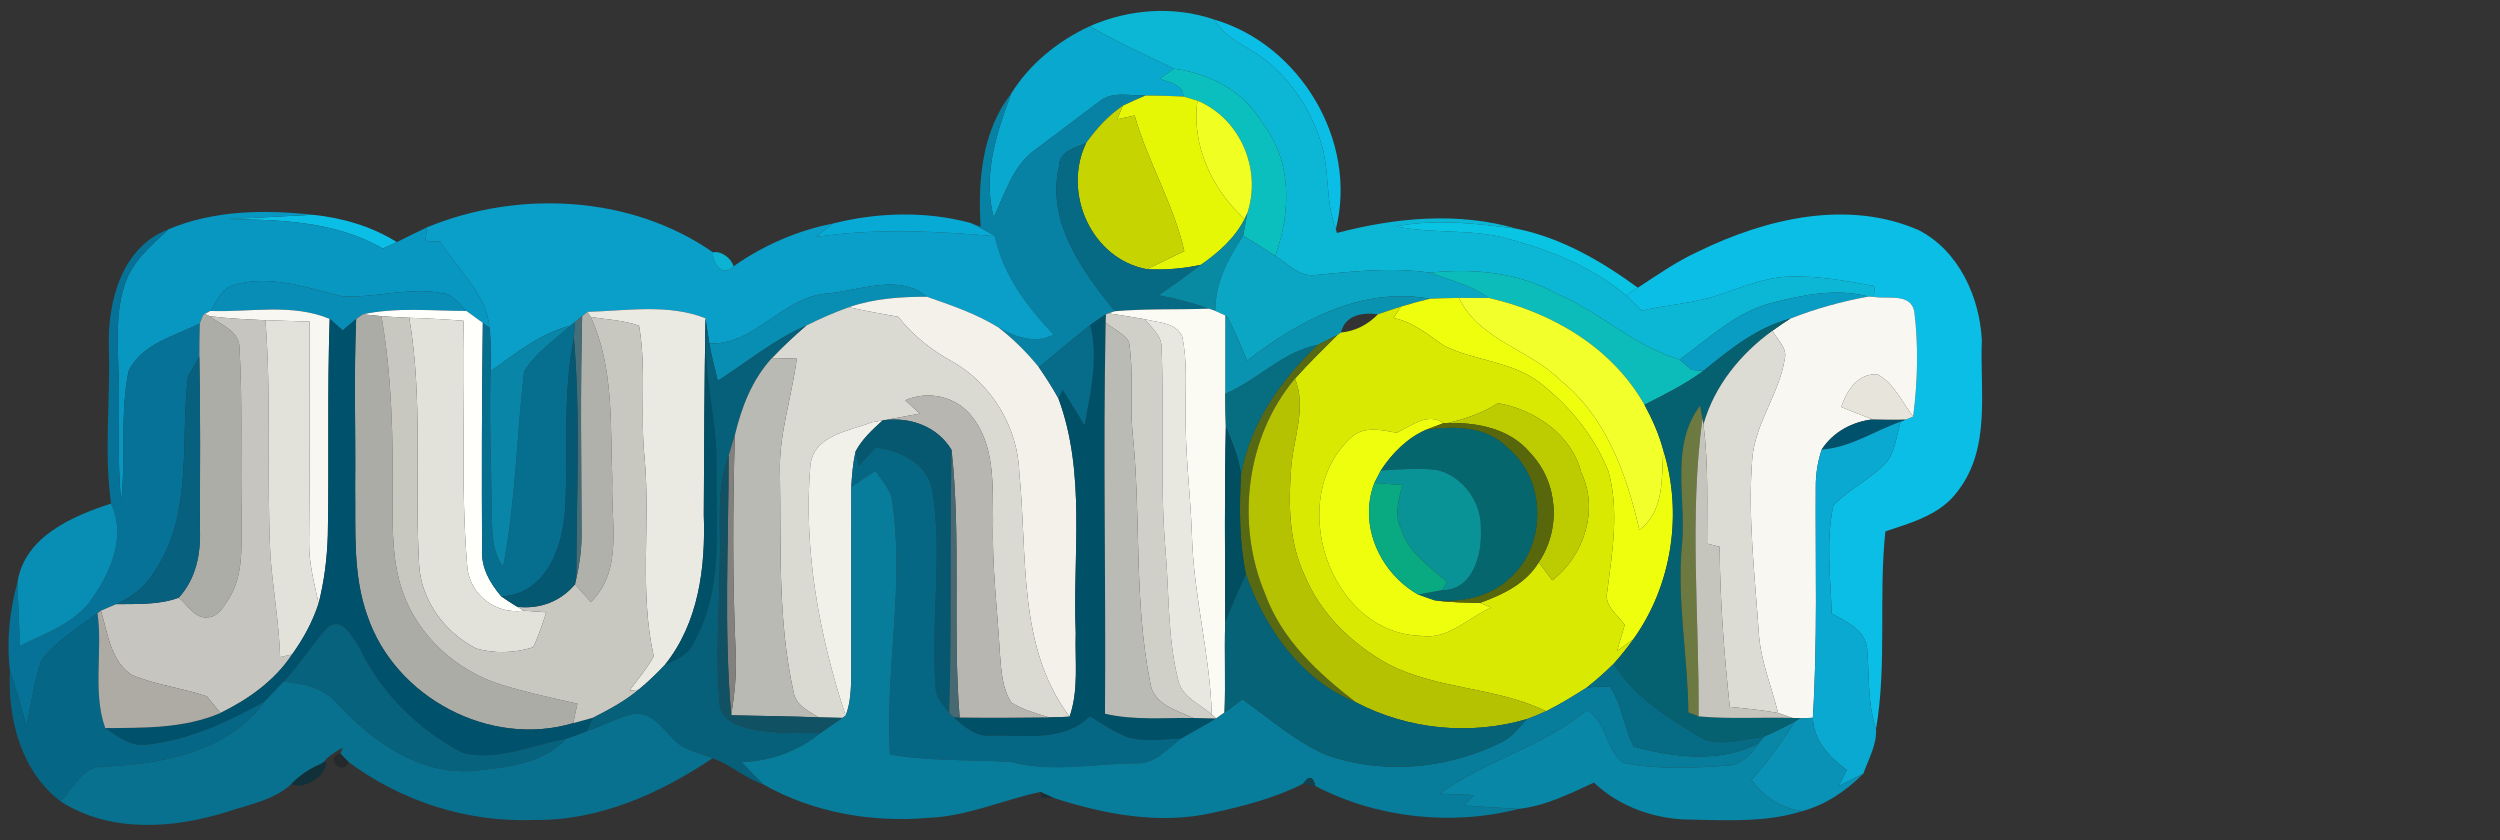 <?xml version="1.0" encoding="UTF-8" standalone="yes"?>
<svg xmlns="http://www.w3.org/2000/svg" xmlns:xlink="http://www.w3.org/1999/xlink" width="317.333px" height="106.667px" viewBox="0 0 238 80" version="1.1">
  <rect x="0" y="0" width="238" height="80" fill="#333333" stroke="none"/>
  <g id="surface1">
    <path style=" stroke:none;fill-rule:nonzero;fill:rgb(4.314%,71.765%,83.137%);fill-opacity:1;" d="M 103.742 2.496 C 107.461 0.859 111.75 0.535 115.609 1.867 C 116.758 3.859 119.086 4.504 120.75 5.934 C 123.051 7.887 124.793 10.504 125.703 13.391 C 126.641 16.121 126.125 19.113 127.172 21.816 L 127.277 22.18 C 132.852 20.715 138.809 20.145 144.41 21.781 C 140.598 21.277 136.711 20.816 132.898 21.551 C 136.469 22.297 140.195 21.734 143.723 22.77 C 147.68 23.855 151.621 25.426 154.793 28.113 C 155.293 28.59 155.789 29.086 156.281 29.582 C 158.738 28.98 161.297 28.902 163.691 28.055 C 165.809 27.352 167.906 26.457 170.16 26.336 C 172.973 26.207 175.75 26.754 178.5 27.238 C 178.469 27.496 178.402 28.008 178.375 28.258 L 177.879 28.23 C 174.805 27.41 171.633 28.074 168.625 28.848 C 165.246 29.727 162.668 32.238 159.91 34.227 C 155.59 32.98 152.324 29.684 148.211 27.973 C 144.535 25.914 140.254 25.523 136.125 25.961 C 132.504 25.418 128.863 25.84 125.246 26.18 C 123.703 26.402 122.609 25.098 121.406 24.371 C 122.879 20.25 123.043 15.391 120.227 11.789 C 118.438 8.676 115.207 7.027 111.766 6.535 C 109.066 5.238 106.328 4.012 103.742 2.496 Z M 103.742 2.496 "/>
    <path style=" stroke:none;fill-rule:nonzero;fill:rgb(4.314%,74.51%,90.196%);fill-opacity:1;" d="M 115.609 1.867 C 123.781 4.266 129.289 13.445 127.172 21.816 C 126.125 19.113 126.641 16.121 125.703 13.391 C 124.793 10.504 123.051 7.887 120.75 5.934 C 119.086 4.504 116.758 3.859 115.609 1.867 Z M 115.609 1.867 "/>
    <path style=" stroke:none;fill-rule:nonzero;fill:rgb(4.314%,74.51%,90.196%);fill-opacity:1;" d="M 21.703 20.848 C 24.379 20.75 27.059 20.574 29.738 20.445 C 32.547 20.723 35.363 21.535 37.777 23.047 C 37.441 23.207 36.773 23.512 36.445 23.668 C 31.953 21.059 26.742 20.926 21.703 20.848 Z M 21.703 20.848 "/>
    <path style=" stroke:none;fill-rule:nonzero;fill:rgb(4.314%,74.51%,90.196%);fill-opacity:1;" d="M 161.68 23.941 C 168.07 20.82 175.875 18.941 182.668 21.914 C 186.469 23.867 188.48 28.285 188.672 32.418 C 188.48 37.219 189.551 42.609 186.41 46.715 C 184.773 49 182.004 49.742 179.488 50.59 C 178.828 56.77 179.656 63.207 178.598 69.41 C 177.762 66.902 177.98 64.246 177.742 61.648 C 177.477 59.914 175.723 59.16 174.379 58.402 C 174.273 54.98 173.805 51.465 174.543 48.094 C 176.078 46.504 178.176 45.59 179.656 43.934 C 180.453 42.836 180.566 41.41 180.941 40.141 C 181.066 40.086 181.324 39.988 181.449 39.934 C 181.621 39.867 181.965 39.727 182.133 39.656 C 182.562 36.336 182.656 32.934 182.238 29.609 C 181.844 27.859 179.668 28.504 178.375 28.258 C 178.402 28.008 178.469 27.496 178.5 27.238 C 175.75 26.754 172.973 26.207 170.16 26.336 C 167.906 26.457 165.809 27.352 163.691 28.055 C 161.297 28.902 158.738 28.98 156.281 29.582 C 155.789 29.086 155.293 28.59 154.793 28.113 C 155.074 27.934 155.645 27.57 155.926 27.391 C 157.793 26.16 159.641 24.875 161.68 23.941 Z M 161.68 23.941 "/>
    <path style=" stroke:none;fill-rule:nonzero;fill:rgb(3.529%,66.275%,81.176%);fill-opacity:1;" d="M 96.254 8.934 C 97.996 6.094 100.734 3.887 103.742 2.496 C 106.328 4.012 109.066 5.238 111.766 6.535 C 111.316 6.859 110.875 7.18 110.43 7.488 C 111.316 7.879 112.574 7.973 112.668 9.191 C 111.461 9.125 110.266 9.098 109.066 9.094 C 107.59 9.145 105.859 8.621 104.613 9.695 C 102.609 11.207 100.598 12.715 98.59 14.227 C 96.434 15.762 95.668 18.41 94.605 20.703 C 93.531 16.703 94.863 12.668 96.254 8.934 Z M 96.254 8.934 "/>
    <path style=" stroke:none;fill-rule:nonzero;fill:rgb(4.314%,74.902%,74.902%);fill-opacity:1;" d="M 111.766 6.535 C 115.207 7.027 118.438 8.676 120.227 11.789 C 123.043 15.391 122.879 20.25 121.406 24.371 C 120.406 23.688 119.375 23.055 118.348 22.438 C 118.445 21.895 118.648 20.82 118.75 20.285 C 120.129 16.105 118.07 11.297 114 9.582 C 113.559 9.445 113.109 9.316 112.668 9.191 C 112.574 7.973 111.316 7.879 110.43 7.488 C 110.875 7.18 111.316 6.859 111.766 6.535 Z M 111.766 6.535 "/>
    <path style=" stroke:none;fill-rule:nonzero;fill:rgb(2.745%,50.98%,64.706%);fill-opacity:1;" d="M 104.613 9.695 C 105.859 8.621 107.59 9.145 109.066 9.094 C 108.332 9.398 107.609 9.723 106.895 10.066 C 105.504 11 104.367 12.258 103.398 13.617 C 102.336 14.078 100.801 14.402 100.812 15.879 C 99.602 21.145 103.043 25.781 106.129 29.629 L 105.535 29.828 L 105.285 29.922 C 104.77 30.246 104.277 30.59 103.797 30.945 C 102.133 32.25 100.543 33.641 98.895 34.953 C 97.766 33.555 96.48 32.285 95.062 31.18 C 96.672 32.086 98.539 32.77 100.305 31.859 C 97.758 29.172 95.504 26.18 94.699 22.484 C 93.941 22.02 93.176 21.598 92.375 21.219 L 93.359 21.582 C 93.082 17.246 93.477 12.469 96.254 8.934 C 94.863 12.668 93.531 16.703 94.605 20.703 C 95.668 18.41 96.434 15.762 98.59 14.227 C 100.598 12.715 102.609 11.207 104.613 9.695 Z M 104.613 9.695 "/>
    <path style=" stroke:none;fill-rule:nonzero;fill:rgb(90.196%,96.863%,1.961%);fill-opacity:1;" d="M 109.066 9.094 C 110.266 9.098 111.461 9.125 112.668 9.191 C 113.109 9.316 113.559 9.445 114 9.582 C 113.398 13.828 115.406 18.031 118.48 20.867 C 117.543 22.688 115.984 24.055 114.336 25.207 C 112.648 25.582 110.918 25.707 109.199 25.629 C 110.371 25.039 111.559 24.469 112.746 23.906 C 111.723 19.41 109.277 15.426 108.016 10.992 C 107.461 11.113 106.91 11.23 106.359 11.352 C 106.492 11.027 106.762 10.391 106.895 10.066 C 107.609 9.723 108.332 9.398 109.066 9.094 Z M 109.066 9.094 "/>
    <path style=" stroke:none;fill-rule:nonzero;fill:rgb(77.647%,83.529%,0.392%);fill-opacity:1;" d="M 103.398 13.617 C 104.367 12.258 105.504 11 106.895 10.066 C 106.762 10.391 106.492 11.027 106.359 11.352 C 106.91 11.23 107.461 11.113 108.016 10.992 C 109.277 15.426 111.723 19.41 112.746 23.906 C 111.559 24.469 110.371 25.039 109.199 25.629 C 103.914 24.668 101.117 18.371 103.398 13.617 Z M 103.398 13.617 "/>
    <path style=" stroke:none;fill-rule:nonzero;fill:rgb(94.118%,99.608%,13.333%);fill-opacity:1;" d="M 114 9.582 C 118.07 11.297 120.129 16.105 118.75 20.285 L 118.48 20.867 C 115.406 18.031 113.398 13.828 114 9.582 Z M 114 9.582 "/>
    <path style=" stroke:none;fill-rule:nonzero;fill:rgb(2.353%,41.569%,51.765%);fill-opacity:1;" d="M 100.812 15.879 C 100.801 14.402 102.336 14.078 103.398 13.617 C 101.117 18.371 103.914 24.668 109.199 25.629 C 110.918 25.707 112.648 25.582 114.336 25.207 C 113.016 26.207 111.684 27.18 110.32 28.098 C 111.934 28.426 113.543 28.809 115.102 29.383 C 112.105 29.496 109.113 29.371 106.129 29.629 C 103.043 25.781 99.602 21.145 100.812 15.879 Z M 100.812 15.879 "/>
    <path style=" stroke:none;fill-rule:nonzero;fill:rgb(3.137%,59.216%,75.294%);fill-opacity:1;" d="M 16.035 21.828 C 20.336 20.012 25.164 19.945 29.738 20.445 C 27.059 20.574 24.379 20.75 21.703 20.848 C 26.742 20.926 31.953 21.059 36.445 23.668 C 36.773 23.512 37.441 23.207 37.777 23.047 C 38.734 22.574 39.684 22.094 40.652 21.641 C 40.613 21.973 40.535 22.621 40.496 22.945 C 40.965 22.969 41.426 22.988 41.895 23.008 C 43.555 25.668 46.32 27.926 46.609 31.23 L 45.965 30.734 C 45.449 30.352 44.922 29.98 44.406 29.602 C 43.695 29.027 43.188 28 42.164 27.934 C 38.957 27.258 35.746 28.41 32.539 28.199 C 29.234 27.402 25.793 26.133 22.383 27.098 C 21.141 27.379 20.648 28.656 20.02 29.602 C 19.887 29.676 19.625 29.816 19.492 29.887 L 19.32 30.008 C 19.25 30.199 19.098 30.59 19.023 30.789 C 16.645 31.992 13.496 32.723 12.242 35.324 C 11.406 39.402 11.992 43.609 11.543 47.734 C 11.102 43.535 11.465 39.312 11.266 35.105 C 11.215 32.469 11.016 29.762 11.836 27.219 C 12.5 24.953 14.375 23.379 16.035 21.828 Z M 16.035 21.828 "/>
    <path style=" stroke:none;fill-rule:nonzero;fill:rgb(3.529%,62.353%,78.824%);fill-opacity:1;" d="M 40.652 21.641 C 49.34 18.059 60.066 18.574 67.883 24.027 C 67.758 25.113 68.879 26.438 69.828 25.352 C 72.652 23.371 75.891 21.945 79.277 21.285 C 78.742 21.703 78.207 22.125 77.688 22.555 C 83.332 21.715 89.031 21.988 94.699 22.484 C 95.504 26.18 97.758 29.172 100.305 31.859 C 98.539 32.77 96.672 32.086 95.062 31.18 C 92.945 29.867 90.582 29.066 88.246 28.25 C 85.512 25.969 81.758 27.727 78.602 27.953 C 74.387 28.379 71.914 32.848 67.535 32.703 C 67.469 32.297 67.344 31.496 67.277 31.098 C 67.25 30.902 67.191 30.496 67.164 30.297 C 63.602 28.895 59.664 29.59 55.945 29.684 C 55.812 29.789 55.555 29.992 55.422 30.098 C 55.25 30.238 54.902 30.523 54.73 30.664 L 54.289 31.008 C 51.406 31.754 49.086 33.648 46.703 35.344 C 46.711 33.973 46.75 32.598 46.609 31.23 C 46.32 27.926 43.555 25.668 41.895 23.008 C 41.426 22.988 40.965 22.969 40.496 22.945 C 40.535 22.621 40.613 21.973 40.652 21.641 Z M 40.652 21.641 "/>
    <path style=" stroke:none;fill-rule:nonzero;fill:rgb(2.745%,68.235%,85.098%);fill-opacity:0.969;" d="M 79.277 21.285 C 83.539 20.211 88.109 20.074 92.375 21.219 C 93.176 21.598 93.941 22.02 94.699 22.484 C 89.031 21.988 83.332 21.715 77.688 22.555 C 78.207 22.125 78.742 21.703 79.277 21.285 Z M 79.277 21.285 "/>
    <path style=" stroke:none;fill-rule:nonzero;fill:rgb(3.137%,54.51%,63.529%);fill-opacity:1;" d="M 118.48 20.867 L 118.75 20.285 C 118.648 20.82 118.445 21.895 118.348 22.438 C 116.934 24.59 115.664 26.941 115.703 29.598 C 115.551 29.543 115.246 29.438 115.102 29.383 C 113.543 28.809 111.934 28.426 110.32 28.098 C 111.684 27.18 113.016 26.207 114.336 25.207 C 115.984 24.055 117.543 22.688 118.48 20.867 Z M 118.48 20.867 "/>
    <path style=" stroke:none;fill-rule:nonzero;fill:rgb(3.137%,79.608%,91.765%);fill-opacity:0.961;" d="M 132.898 21.551 C 136.711 20.816 140.598 21.277 144.41 21.781 C 148.637 22.637 152.469 24.867 155.926 27.391 C 155.645 27.57 155.074 27.934 154.793 28.113 C 151.621 25.426 147.68 23.855 143.723 22.77 C 140.195 21.734 136.469 22.297 132.898 21.551 Z M 132.898 21.551 "/>
    <path style=" stroke:none;fill-rule:nonzero;fill:rgb(2.353%,44.706%,59.216%);fill-opacity:1;" d="M 10.363 33.094 C 10.223 28.754 11.562 23.535 16.035 21.828 C 14.375 23.379 12.5 24.953 11.836 27.219 C 11.016 29.762 11.215 32.469 11.266 35.105 C 11.465 39.312 11.102 43.535 11.543 47.734 C 11.992 43.609 11.406 39.402 12.242 35.324 C 13.496 32.723 16.645 31.992 19.023 30.789 C 18.984 31.84 18.973 32.895 18.977 33.953 C 18.707 34.426 18.168 35.359 17.895 35.828 C 17.137 42.027 18.43 49.02 14.672 54.465 C 13.867 55.879 12.52 56.848 11.062 57.516 C 10.699 57.668 9.969 57.98 9.605 58.141 L 9.281 58.371 C 7.453 59.793 5.363 60.973 3.957 62.848 C 3.23 64.867 3 67.02 2.512 69.105 C 2.031 67.332 1.504 65.574 0.949 63.828 C 0.602 61.012 0.922 58.121 1.668 55.391 C 1.723 57.418 1.832 59.445 1.906 61.477 C 4.332 60.273 7.129 59.352 8.742 57.02 C 10.574 54.445 12.02 51.02 10.574 47.934 C 9.883 43.039 10.527 38.031 10.363 33.094 Z M 10.363 33.094 "/>
    <path style=" stroke:none;fill-rule:nonzero;fill:rgb(3.922%,65.098%,76.471%);fill-opacity:1;" d="M 115.703 29.598 C 115.664 26.941 116.934 24.59 118.348 22.438 C 119.375 23.055 120.406 23.688 121.406 24.371 C 122.609 25.098 123.703 26.402 125.246 26.18 C 128.863 25.84 132.504 25.418 136.125 25.961 C 138.039 26.656 140.062 27.152 141.738 28.363 C 141.027 28.359 139.605 28.359 138.895 28.359 C 137.965 28.371 137.043 28.402 136.117 28.438 C 129.699 27.277 123.625 30.496 118.73 34.352 C 118.156 32.992 117.594 31.629 116.941 30.312 L 116.645 30.027 C 116.406 29.922 115.938 29.703 115.703 29.598 Z M 115.703 29.598 "/>
    <path style=" stroke:none;fill-rule:nonzero;fill:rgb(3.529%,73.725%,87.059%);fill-opacity:0.922;" d="M 67.883 24.027 C 68.668 23.855 69.633 24.59 69.828 25.352 C 68.879 26.438 67.758 25.113 67.883 24.027 Z M 67.883 24.027 "/>
    <path style=" stroke:none;fill-rule:nonzero;fill:rgb(4.314%,73.725%,73.333%);fill-opacity:1;" d="M 136.125 25.961 C 140.254 25.523 144.535 25.914 148.211 27.973 C 152.324 29.684 155.59 32.98 159.91 34.227 C 160.195 34.477 160.754 34.973 161.039 35.219 C 161.324 35.238 161.898 35.277 162.18 35.297 C 160.434 36.59 158.473 37.551 156.555 38.535 C 153.445 33.047 147.734 29.734 141.738 28.363 C 140.062 27.152 138.039 26.656 136.125 25.961 Z M 136.125 25.961 "/>
    <path style=" stroke:none;fill-rule:nonzero;fill:rgb(2.745%,55.294%,71.373%);fill-opacity:1;" d="M 22.383 27.098 C 25.793 26.133 29.234 27.402 32.539 28.199 C 35.746 28.41 38.957 27.258 42.164 27.934 C 43.188 28 43.695 29.027 44.406 29.602 C 41.121 29.598 37.777 29.23 34.539 29.922 C 34.379 30.031 34.062 30.258 33.906 30.371 C 33.469 30.723 33.043 31.094 32.621 31.457 C 32.211 31.086 31.801 30.715 31.387 30.359 C 27.805 28.855 23.793 29.742 20.02 29.602 C 20.648 28.656 21.141 27.379 22.383 27.098 Z M 22.383 27.098 "/>
    <path style=" stroke:none;fill-rule:nonzero;fill:rgb(3.137%,55.686%,70.196%);fill-opacity:1;" d="M 78.602 27.953 C 81.758 27.727 85.512 25.969 88.246 28.25 C 85.742 28.246 83.199 28.418 80.812 29.246 C 79.43 29.734 78.082 30.332 76.762 30.988 C 73.707 32.332 71.117 34.457 68.332 36.258 C 68.055 35.074 67.73 33.902 67.535 32.703 C 71.914 32.848 74.387 28.379 78.602 27.953 Z M 78.602 27.953 "/>
    <path style=" stroke:none;fill-rule:nonzero;fill:rgb(3.922%,61.569%,76.471%);fill-opacity:1;" d="M 168.625 28.848 C 171.633 28.074 174.805 27.41 177.879 28.23 C 175.34 28.695 172.84 29.379 170.438 30.332 C 167.254 31.172 164.68 33.258 162.18 35.297 C 161.898 35.277 161.324 35.238 161.039 35.219 C 160.754 34.973 160.195 34.477 159.91 34.227 C 162.668 32.238 165.246 29.727 168.625 28.848 Z M 168.625 28.848 "/>
    <path style=" stroke:none;fill-rule:nonzero;fill:rgb(95.294%,94.51%,91.765%);fill-opacity:1;" d="M 80.812 29.246 C 83.199 28.418 85.742 28.246 88.246 28.25 C 90.582 29.066 92.945 29.867 95.062 31.18 C 96.48 32.285 97.766 33.555 98.895 34.953 C 99.559 35.914 100.195 36.902 100.762 37.926 C 103.414 45.066 102.105 52.836 102.41 60.273 C 102.324 62.922 102.719 65.668 101.824 68.227 C 96.816 61.57 97.844 52.828 97.035 45.012 C 96.91 40.629 94.348 36.445 90.516 34.336 C 88.59 33.277 86.867 31.887 85.504 30.16 C 83.934 29.879 82.363 29.598 80.812 29.246 Z M 80.812 29.246 "/>
    <path style=" stroke:none;fill-rule:nonzero;fill:rgb(3.529%,57.647%,69.02%);fill-opacity:1;" d="M 118.73 34.352 C 123.625 30.496 129.699 27.277 136.117 28.438 C 135.188 28.664 134.266 28.922 133.355 29.199 C 132.621 29.43 131.895 29.668 131.176 29.922 C 129.711 29.715 128.043 29.988 127.66 31.656 L 127.324 31.887 C 126.691 32.207 126.059 32.523 125.43 32.84 C 122.062 33.504 119.727 36.191 116.645 37.496 C 116.637 35.008 116.652 32.516 116.645 30.027 L 116.941 30.312 C 117.594 31.629 118.156 32.992 118.73 34.352 Z M 118.73 34.352 "/>
    <path style=" stroke:none;fill-rule:nonzero;fill:rgb(93.333%,99.608%,4.706%);fill-opacity:1;" d="M 136.117 28.438 C 137.043 28.402 137.965 28.371 138.895 28.359 C 140.793 32.379 145.617 33.25 148.586 36.227 C 152.938 39.742 154.852 45.164 156.066 50.449 C 158.461 48.664 158.184 45.512 158.34 42.84 C 160.227 48.859 159.172 55.742 155.492 60.859 C 155.109 61.145 154.332 61.703 153.941 61.98 C 154.18 61.152 154.43 60.324 154.672 59.496 C 154.027 58.531 152.703 57.703 153.004 56.379 C 153.484 52.582 154.172 48.637 153.125 44.879 C 151.777 41.504 149.383 38.582 146.52 36.379 C 143.855 34.379 140.352 34.352 137.445 32.902 C 135.945 31.855 134.516 30.648 132.668 30.277 C 132.84 30.008 133.184 29.469 133.355 29.199 C 134.266 28.922 135.188 28.664 136.117 28.438 Z M 136.117 28.438 "/>
    <path style=" stroke:none;fill-rule:nonzero;fill:rgb(94.902%,100%,16.471%);fill-opacity:1;" d="M 138.895 28.359 C 139.605 28.359 141.027 28.359 141.738 28.363 C 147.734 29.734 153.445 33.047 156.555 38.535 C 157.301 39.902 157.934 41.336 158.34 42.84 C 158.184 45.512 158.461 48.664 156.066 50.449 C 154.852 45.164 152.938 39.742 148.586 36.227 C 145.617 33.25 140.793 32.379 138.895 28.359 Z M 138.895 28.359 "/>
    <path style=" stroke:none;fill-rule:nonzero;fill:rgb(97.647%,96.863%,94.51%);fill-opacity:1;" d="M 170.438 30.332 C 172.84 29.379 175.34 28.695 177.879 28.23 L 178.375 28.258 C 179.668 28.504 181.844 27.859 182.238 29.609 C 182.656 32.934 182.562 36.336 182.133 39.656 C 181.059 38.285 180.32 36.484 178.73 35.629 C 176.836 35.543 175.828 37.172 175.281 38.742 C 176.27 39.145 177.266 39.555 178.281 39.926 C 176.328 40.152 174.516 41.121 173.426 42.793 C 173.043 43.941 172.852 45.141 172.859 46.352 C 172.82 53.676 173.039 61.012 172.582 68.332 C 172.285 68.344 171.699 68.371 171.402 68.383 L 170.625 68.344 C 170.289 68.227 169.613 67.992 169.277 67.879 C 168.645 65.336 167.602 62.879 167.438 60.246 C 167.062 54.742 166.383 49.219 166.812 43.703 C 167.082 40.297 169.379 37.512 169.91 34.18 C 170.184 33.098 169.172 32.336 168.738 31.484 C 169.293 31.078 169.859 30.695 170.438 30.332 Z M 170.438 30.332 "/>
    <path style=" stroke:none;fill-rule:nonzero;fill:rgb(97.647%,96.863%,94.51%);fill-opacity:1;" d="M 19.492 29.887 C 19.625 29.816 19.887 29.676 20.02 29.602 C 23.793 29.742 27.805 28.855 31.387 30.359 C 31.148 37.23 31.34 44.113 31.207 50.988 C 31.137 53.16 30.871 55.332 30.332 57.438 C 29.922 55.531 29.406 53.621 29.426 51.656 C 29.5 44.641 29.465 37.629 29.473 30.617 C 28.066 30.574 26.668 30.535 25.27 30.484 C 23.488 30.402 21.703 30.324 19.934 30.094 Z M 19.492 29.887 "/>
    <path style=" stroke:none;fill-rule:nonzero;fill:rgb(100%,100%,98.431%);fill-opacity:1;" d="M 34.539 29.922 C 37.777 29.23 41.121 29.598 44.406 29.602 C 44.922 29.98 45.449 30.352 45.965 30.734 C 45.863 37.922 45.859 45.105 45.891 52.293 C 45.781 54.008 46.648 55.531 47.727 56.781 C 48.219 57.125 48.727 57.457 49.25 57.77 L 49.863 58.133 C 47.242 58.516 44.785 56.695 44.492 54.039 C 43.82 46.227 44.316 38.363 44.125 30.535 C 42.41 30.402 40.68 30.305 38.957 30.25 C 38.074 30.219 37.191 30.164 36.312 30.098 C 35.871 30.055 34.98 29.969 34.539 29.922 Z M 34.539 29.922 "/>
    <path style=" stroke:none;fill-rule:nonzero;fill:rgb(85.49%,85.098%,82.353%);fill-opacity:1;" d="M 76.762 30.988 C 78.082 30.332 79.43 29.734 80.812 29.246 C 82.363 29.598 83.934 29.879 85.504 30.16 C 86.867 31.887 88.59 33.277 90.516 34.336 C 94.348 36.445 96.91 40.629 97.035 45.012 C 97.844 52.828 96.816 61.57 101.824 68.227 C 101.176 68.266 100.523 68.285 99.871 68.293 C 98.645 67.922 97.371 67.574 96.273 66.879 C 95.41 65.516 95.32 63.848 95.195 62.277 C 94.957 58.066 94.422 53.867 94.539 49.641 C 94.488 46.23 94.766 42.371 92.461 39.57 C 90.973 37.723 88.34 37.145 86.184 38.105 C 86.527 38.426 87.219 39.059 87.562 39.371 C 86.445 39.59 85.332 39.793 84.219 39.988 L 84.031 40.02 C 83.773 40.059 83.266 40.152 83.016 40.199 C 80.812 41.047 77.414 41.43 77.141 44.363 C 76.48 52.398 77.996 60.531 80.508 68.133 C 80.438 68.184 80.277 68.293 80.199 68.344 C 79.641 68.332 78.504 68.305 77.938 68.293 C 76.973 67.703 75.746 67.141 75.551 65.879 C 74.023 59.047 74.367 51.98 74.25 45.027 C 74.137 41.316 75.391 37.789 75.852 34.145 C 75.062 34.125 74.27 34.105 73.484 34.086 C 74.52 32.992 75.621 31.969 76.762 30.988 Z M 76.762 30.988 "/>
    <path style=" stroke:none;fill-rule:nonzero;fill:rgb(98.431%,98.039%,95.294%);fill-opacity:1;" d="M 106.129 29.629 C 109.113 29.371 112.105 29.496 115.102 29.383 C 115.246 29.438 115.551 29.543 115.703 29.598 C 115.938 29.703 116.406 29.922 116.645 30.027 C 116.652 32.516 116.637 35.008 116.645 37.496 C 116.652 38.543 116.664 39.582 116.699 40.629 C 116.559 46.84 116.633 53.055 116.637 59.266 C 116.551 62.121 116.684 64.98 116.574 67.836 C 116.375 67.973 115.98 68.258 115.781 68.398 L 115.359 68.027 C 115.199 62.297 113.629 56.727 113.473 51.008 C 113.34 47.012 112.793 43.047 112.879 39.047 C 112.844 36.703 113.051 34.316 112.535 32.008 C 111.902 30.668 110.215 30.723 108.988 30.391 C 107.84 30.191 106.691 30 105.535 29.828 Z M 106.129 29.629 "/>
    <path style=" stroke:none;fill-rule:nonzero;fill:rgb(85.098%,91.373%,0.392%);fill-opacity:1;" d="M 131.176 29.922 C 131.895 29.668 132.621 29.43 133.355 29.199 C 133.184 29.469 132.84 30.008 132.668 30.277 C 134.516 30.648 135.945 31.855 137.445 32.902 C 140.352 34.352 143.855 34.379 146.52 36.379 C 149.383 38.582 151.777 41.504 153.125 44.879 C 154.172 48.637 153.484 52.582 153.004 56.379 C 152.703 57.703 154.027 58.531 154.672 59.496 C 154.43 60.324 154.18 61.152 153.941 61.98 C 154.332 61.703 155.109 61.145 155.492 60.859 C 154.91 61.676 154.285 62.449 153.625 63.191 C 152.801 63.992 151.949 64.762 151.047 65.465 C 149.793 66.258 148.52 67.047 147.188 67.707 C 142.449 65.398 136.922 65.664 132.219 63.258 C 128.75 61.359 125.715 58.457 124.191 54.75 C 122.676 51.523 122.648 47.867 122.93 44.391 C 123.164 41.609 124.402 38.793 123.281 36.047 C 124.562 34.598 125.961 33.258 127.324 31.887 L 127.66 31.656 C 129.012 31.535 130.234 30.902 131.176 29.922 M 137.82 40.277 L 137.418 40.285 C 135.898 39.211 134.352 40.57 132.973 41.199 C 131.535 40.941 129.863 40.523 128.652 41.629 C 122.324 47.363 126.469 60.23 135.227 60.531 C 137.852 60.945 139.734 58.82 141.949 57.848 C 141.684 57.734 141.164 57.512 140.898 57.391 C 143.039 56.621 145.273 55.562 146.488 53.531 C 146.918 54.098 147.344 54.676 147.781 55.25 C 150.801 52.906 152.238 48.562 150.543 45 C 149.609 41.371 146.145 39.012 142.621 38.379 C 141.152 39.312 139.5 39.879 137.82 40.277 Z M 137.82 40.277 "/>
    <path style=" stroke:none;fill-rule:nonzero;fill:rgb(67.843%,67.843%,65.882%);fill-opacity:1;" d="M 19.32 30.008 L 19.492 29.887 L 19.934 30.094 C 21.031 30.922 22.844 31.531 22.805 33.172 C 23.105 38.43 22.891 43.707 22.996 48.98 C 22.938 51.664 23.297 54.602 21.793 56.988 C 21.293 57.754 20.758 58.77 19.703 58.781 C 18.488 58.859 17.855 57.555 17.012 56.902 C 18.668 55.113 19.137 52.684 19.031 50.305 C 19.043 44.855 19.09 39.402 18.977 33.953 C 18.973 32.895 18.984 31.84 19.023 30.789 C 19.098 30.59 19.25 30.199 19.32 30.008 Z M 19.32 30.008 "/>
    <path style=" stroke:none;fill-rule:nonzero;fill:rgb(67.451%,67.451%,65.098%);fill-opacity:1;" d="M 33.906 30.371 C 34.062 30.258 34.379 30.031 34.539 29.922 C 34.98 29.969 35.871 30.055 36.312 30.098 C 37.328 35.887 37.43 41.789 37.375 47.656 C 37.367 50.523 37.355 53.477 38.301 56.227 C 39.742 60.523 43.465 63.867 47.746 65.191 C 50.113 65.926 52.547 66.438 54.969 66.992 C 54.844 67.609 54.699 68.227 54.578 68.84 C 46.668 71.207 37.633 66.445 34.98 58.637 C 33.562 54.707 33.871 50.465 33.812 46.363 C 33.867 41.031 33.68 35.695 33.906 30.371 Z M 33.906 30.371 "/>
    <path style=" stroke:none;fill-rule:nonzero;fill:rgb(69.412%,69.412%,67.059%);fill-opacity:1;" d="M 55.422 30.098 C 55.555 29.992 55.812 29.789 55.945 29.684 L 56.234 30.164 C 58.477 35 58.09 40.523 58.293 45.723 C 58.129 49.617 59.383 54.238 56.254 57.312 C 55.746 56.75 55.246 56.184 54.738 55.629 L 54.863 55.074 C 55.172 53.727 55.363 52.363 55.363 50.988 C 55.344 44.02 55.238 37.059 55.422 30.098 Z M 55.422 30.098 "/>
    <path style=" stroke:none;fill-rule:nonzero;fill:rgb(92.157%,91.765%,88.627%);fill-opacity:1;" d="M 55.945 29.684 C 59.664 29.59 63.602 28.895 67.164 30.297 C 67.055 36.531 67.027 42.77 67 49 C 67.18 54 66.52 59.297 63.281 63.312 C 62.496 64.141 61.672 64.941 60.781 65.664 L 59.922 65.75 C 60.707 64.668 61.598 63.656 62.242 62.484 C 60.84 56.305 61.934 49.945 61.375 43.688 C 60.918 39.477 61.566 35.199 60.84 31.012 C 59.363 30.469 57.766 30.438 56.234 30.164 Z M 55.945 29.684 "/>
    <path style=" stroke:none;fill-rule:nonzero;fill:rgb(0%,31.373%,40.392%);fill-opacity:1;" d="M 103.797 30.945 C 104.277 30.59 104.77 30.246 105.285 29.922 C 105.281 30.113 105.266 30.504 105.258 30.695 C 105.008 43.113 105.293 55.531 105.195 67.945 C 107.957 68.59 110.793 68.316 113.605 68.352 C 114.145 68.363 115.234 68.383 115.781 68.398 C 114.68 69.066 113.543 69.676 112.43 70.312 C 110.781 70.363 109.078 70.641 107.457 70.23 C 106.129 69.734 104.961 68.914 103.754 68.191 C 101.223 70.688 97.535 69.945 94.336 70.039 C 92.883 70.184 91.777 69.164 90.773 68.277 L 91.359 68.305 C 94.199 68.352 97.035 68.324 99.871 68.293 C 100.523 68.285 101.176 68.266 101.824 68.227 C 102.719 65.668 102.324 62.922 102.41 60.273 C 102.105 52.836 103.414 45.066 100.762 37.926 C 100.867 37.723 101.062 37.316 101.164 37.113 C 101.867 38.23 102.562 39.359 103.254 40.484 C 103.82 37.344 104.586 34.125 103.797 30.945 Z M 103.797 30.945 "/>
    <path style=" stroke:none;fill-rule:nonzero;fill:rgb(0%,31.373%,40.392%);fill-opacity:1;" d="M 67.164 30.297 C 67.191 30.496 67.25 30.902 67.277 31.098 C 66.836 35.555 68.312 39.879 68.219 44.324 C 68.102 49.934 68.973 55.934 66.109 61.047 C 65.648 62.297 64.387 62.793 63.281 63.312 C 66.52 59.297 67.18 54 67 49 C 67.027 42.77 67.055 36.531 67.164 30.297 Z M 67.164 30.297 "/>
    <path style=" stroke:none;fill-rule:nonzero;fill:rgb(81.569%,81.176%,78.431%);fill-opacity:1;" d="M 105.285 29.922 L 105.535 29.828 C 106.691 30 107.84 30.191 108.988 30.391 C 109.625 31.219 110.617 31.941 110.578 33.098 C 110.852 39.512 110.41 45.941 110.953 52.344 C 111.32 56.496 111.137 60.734 112.18 64.801 C 112.547 66.398 114.258 67.02 115.359 68.027 L 115.781 68.398 C 115.234 68.383 114.145 68.363 113.605 68.352 C 112 67.629 109.75 67.039 109.5 64.969 C 107.918 57.086 108.656 49.012 107.805 41.066 C 107.555 38.23 107.945 35.363 107.477 32.555 C 106.969 31.715 105.973 31.336 105.258 30.695 C 105.266 30.504 105.281 30.113 105.285 29.922 Z M 105.285 29.922 "/>
    <path style=" stroke:none;fill-rule:nonzero;fill:rgb(77.647%,77.255%,75.294%);fill-opacity:1;" d="M 19.934 30.094 C 21.703 30.324 23.488 30.402 25.27 30.484 C 25.852 37.961 25.371 45.469 25.746 52.953 C 25.996 56.16 26.57 59.332 26.668 62.551 C 26.961 62.488 27.527 62.359 27.812 62.293 C 26.16 64.801 23.641 66.582 20.984 67.879 C 20.547 67.359 20.125 66.82 19.695 66.293 C 17.348 65.488 14.828 65.219 12.539 64.25 C 10.516 62.934 10.266 60.258 9.605 58.141 C 9.969 57.98 10.699 57.668 11.062 57.516 C 13.062 57.488 15.105 57.602 17.012 56.902 C 17.855 57.555 18.488 58.859 19.703 58.781 C 20.758 58.77 21.293 57.754 21.793 56.988 C 23.297 54.602 22.938 51.664 22.996 48.98 C 22.891 43.707 23.105 38.43 22.805 33.172 C 22.844 31.531 21.031 30.922 19.934 30.094 Z M 19.934 30.094 "/>
    <path style=" stroke:none;fill-rule:nonzero;fill:rgb(88.627%,88.235%,85.49%);fill-opacity:1;" d="M 25.27 30.484 C 26.668 30.535 28.066 30.574 29.473 30.617 C 29.465 37.629 29.5 44.641 29.426 51.656 C 29.406 53.621 29.922 55.531 30.332 57.438 C 29.77 59.184 28.879 60.809 27.812 62.293 C 27.527 62.359 26.961 62.488 26.668 62.551 C 26.57 59.332 25.996 56.16 25.746 52.953 C 25.371 45.469 25.852 37.961 25.27 30.484 Z M 25.27 30.484 "/>
    <path style=" stroke:none;fill-rule:nonzero;fill:rgb(88.627%,88.235%,85.49%);fill-opacity:1;" d="M 38.957 30.25 C 40.68 30.305 42.41 30.402 44.125 30.535 C 44.316 38.363 43.82 46.227 44.492 54.039 C 44.785 56.695 47.242 58.516 49.863 58.133 C 50.574 58.191 51.293 58.246 52.012 58.293 C 51.625 59.41 51.289 60.555 50.754 61.617 C 49.02 62.172 47.066 62.25 45.316 61.727 C 42.309 60.199 40.027 57.066 39.891 53.629 C 39.461 45.84 40.285 37.988 38.957 30.25 Z M 38.957 30.25 "/>
    <path style=" stroke:none;fill-rule:nonzero;fill:rgb(0%,31.765%,41.961%);fill-opacity:1;" d="M 31.387 30.359 C 31.801 30.715 32.211 31.086 32.621 31.457 C 33.043 31.094 33.469 30.723 33.906 30.371 C 33.68 35.695 33.867 41.031 33.812 46.363 C 33.871 50.465 33.562 54.707 34.98 58.637 C 37.633 66.445 46.668 71.207 54.578 68.84 C 55.055 68.715 56.012 68.449 56.484 68.316 C 56.328 68.641 56.012 69.293 55.852 69.621 C 55.191 69.887 54.527 70.133 53.848 70.352 C 50.613 70.922 47.305 72.504 44.012 71.668 C 39.836 69.457 36.246 65.98 34.23 61.656 C 33.535 60.695 32.684 58.703 31.242 59.668 C 29.703 61.305 28.562 63.277 26.984 64.887 C 26.387 65.531 25.773 66.164 25.164 66.801 C 21.648 68.75 17.891 70.496 13.852 70.906 C 12.383 71.074 11.168 70.074 10.02 69.316 C 13.715 69.285 17.52 69.363 20.984 67.879 C 23.641 66.582 26.16 64.801 27.812 62.293 C 28.879 60.809 29.77 59.184 30.332 57.438 C 30.871 55.332 31.137 53.16 31.207 50.988 C 31.34 44.113 31.148 37.23 31.387 30.359 Z M 31.387 30.359 "/>
    <path style=" stroke:none;fill-rule:nonzero;fill:rgb(0%,31.765%,41.961%);fill-opacity:1;" d="M 173.426 42.793 C 174.516 41.121 176.328 40.152 178.281 39.926 C 179.332 39.953 180.387 39.969 181.449 39.934 C 181.324 39.988 181.066 40.086 180.941 40.141 C 178.434 41.02 176.137 42.617 173.426 42.793 Z M 173.426 42.793 "/>
    <path style=" stroke:none;fill-rule:nonzero;fill:rgb(78.431%,78.431%,75.686%);fill-opacity:1;" d="M 36.312 30.098 C 37.191 30.164 38.074 30.219 38.957 30.25 C 40.285 37.988 39.461 45.84 39.891 53.629 C 40.027 57.066 42.309 60.199 45.316 61.727 C 47.066 62.25 49.02 62.172 50.754 61.617 C 51.289 60.555 51.625 59.41 52.012 58.293 C 51.293 58.246 50.574 58.191 49.863 58.133 L 49.25 57.77 C 51.367 58.012 53.371 57.266 54.738 55.629 C 55.246 56.184 55.746 56.75 56.254 57.312 C 59.383 54.238 58.129 49.617 58.293 45.723 C 58.09 40.523 58.477 35 56.234 30.164 C 57.766 30.438 59.363 30.469 60.84 31.012 C 61.566 35.199 60.918 39.477 61.375 43.688 C 61.934 49.945 60.84 56.305 62.242 62.484 C 61.598 63.656 60.707 64.668 59.922 65.75 L 60.781 65.664 C 59.488 66.754 57.984 67.551 56.484 68.316 C 56.012 68.449 55.055 68.715 54.578 68.84 C 54.699 68.227 54.844 67.609 54.969 66.992 C 52.547 66.438 50.113 65.926 47.746 65.191 C 43.465 63.867 39.742 60.523 38.301 56.227 C 37.355 53.477 37.367 50.523 37.375 47.656 C 37.43 41.789 37.328 35.887 36.312 30.098 Z M 36.312 30.098 "/>
    <path style=" stroke:none;fill-rule:nonzero;fill:rgb(27.059%,43.137%,47.451%);fill-opacity:1;" d="M 54.73 30.664 C 54.902 30.523 55.25 30.238 55.422 30.098 C 55.238 37.059 55.344 44.02 55.363 50.988 C 55.363 52.363 55.172 53.727 54.863 55.074 C 54.875 47.445 55.277 39.773 54.633 32.164 C 54.66 31.789 54.703 31.039 54.73 30.664 Z M 54.73 30.664 "/>
    <path style=" stroke:none;fill-rule:nonzero;fill:rgb(91.373%,90.98%,87.843%);fill-opacity:1;" d="M 108.988 30.391 C 110.215 30.723 111.902 30.668 112.535 32.008 C 113.051 34.316 112.844 36.703 112.879 39.047 C 112.793 43.047 113.34 47.012 113.473 51.008 C 113.629 56.727 115.199 62.297 115.359 68.027 C 114.258 67.02 112.547 66.398 112.18 64.801 C 111.137 60.734 111.32 56.496 110.953 52.344 C 110.41 45.941 110.852 39.512 110.578 33.098 C 110.617 31.941 109.625 31.219 108.988 30.391 Z M 108.988 30.391 "/>
    <path style=" stroke:none;fill-rule:nonzero;fill:rgb(1.961%,37.647%,43.529%);fill-opacity:1;" d="M 162.18 35.297 C 164.68 33.258 167.254 31.172 170.438 30.332 C 169.859 30.695 169.293 31.078 168.738 31.484 C 165.711 33.676 163.195 36.742 162.172 40.398 L 162.074 39.84 C 162.016 39.535 161.902 38.926 161.844 38.621 C 158.969 42.449 160.523 47.336 160.137 51.715 C 159.602 57.098 160.695 62.438 160.73 67.82 C 160.973 67.914 161.461 68.105 161.707 68.199 C 164.676 68.469 167.648 68.266 170.625 68.344 L 171.402 68.383 L 170.848 68.707 C 169.891 69.227 168.922 69.707 167.918 70.141 C 166.027 70.359 163.953 71.066 162.102 70.344 C 158.949 68.398 155.605 66.457 153.625 63.191 C 154.285 62.449 154.91 61.676 155.492 60.859 C 159.172 55.742 160.227 48.859 158.34 42.84 C 157.934 41.336 157.301 39.902 156.555 38.535 C 158.473 37.551 160.434 36.59 162.18 35.297 Z M 162.18 35.297 "/>
    <path style=" stroke:none;fill-rule:nonzero;fill:rgb(2.353%,43.137%,55.686%);fill-opacity:1;" d="M 45.965 30.734 L 46.609 31.23 C 46.75 32.598 46.711 33.973 46.703 35.344 C 46.57 39.684 46.762 44.02 46.809 48.352 C 46.875 50.258 46.711 52.336 47.902 53.953 C 49.086 47.82 49.176 41.551 49.891 35.363 C 50.977 33.59 52.766 32.383 54.289 31.008 L 54.73 30.664 C 54.703 31.039 54.66 31.789 54.633 32.164 C 53.555 37.512 54.086 42.973 53.809 48.379 C 53.59 52.039 52.047 56.555 47.727 56.781 C 46.648 55.531 45.781 54.008 45.891 52.293 C 45.859 45.105 45.863 37.922 45.965 30.734 Z M 45.965 30.734 "/>
    <path style=" stroke:none;fill-rule:nonzero;fill:rgb(3.137%,52.157%,65.49%);fill-opacity:1;" d="M 46.703 35.344 C 49.086 33.648 51.406 31.754 54.289 31.008 C 52.766 32.383 50.977 33.59 49.891 35.363 C 49.176 41.551 49.086 47.82 47.902 53.953 C 46.711 52.336 46.875 50.258 46.809 48.352 C 46.762 44.02 46.57 39.684 46.703 35.344 Z M 46.703 35.344 "/>
    <path style=" stroke:none;fill-rule:nonzero;fill:rgb(2.353%,37.647%,47.843%);fill-opacity:1;" d="M 67.277 31.098 C 67.344 31.496 67.469 32.297 67.535 32.703 C 67.73 33.902 68.055 35.074 68.332 36.258 C 71.117 34.457 73.707 32.332 76.762 30.988 C 75.621 31.969 74.52 32.992 73.484 34.086 C 71.609 36.133 70.594 38.754 69.961 41.426 C 69.758 42.074 69.559 42.715 69.367 43.363 C 68.148 46.648 68.645 50.184 68.523 53.602 C 68.496 58.031 68.074 62.477 68.512 66.895 C 68.477 68.207 69.738 68.895 70.82 69.23 C 73.188 69.887 75.676 69.77 78.109 69.793 C 75.965 71.516 73.359 72.465 70.613 72.551 C 71.293 73.266 71.961 73.988 72.668 74.676 C 70.926 74.105 69.559 72.789 67.84 72.184 C 66.512 71.637 64.934 71.402 63.973 70.23 C 62.949 69.199 61.926 67.703 60.254 67.98 C 58.727 68.336 57.328 69.105 55.852 69.621 C 56.012 69.293 56.328 68.641 56.484 68.316 C 57.984 67.551 59.488 66.754 60.781 65.664 C 61.672 64.941 62.496 64.141 63.281 63.312 C 64.387 62.793 65.648 62.297 66.109 61.047 C 68.973 55.934 68.102 49.934 68.219 44.324 C 68.312 39.879 66.836 35.555 67.277 31.098 Z M 67.277 31.098 "/>
    <path style=" stroke:none;fill-rule:nonzero;fill:rgb(2.353%,42.353%,54.118%);fill-opacity:1;" d="M 98.895 34.953 C 100.543 33.641 102.133 32.25 103.797 30.945 C 104.586 34.125 103.82 37.344 103.254 40.484 C 102.562 39.359 101.867 38.23 101.164 37.113 C 101.062 37.316 100.867 37.723 100.762 37.926 C 100.195 36.902 99.559 35.914 98.895 34.953 Z M 98.895 34.953 "/>
    <path style=" stroke:none;fill-rule:nonzero;fill:rgb(73.333%,73.333%,70.98%);fill-opacity:1;" d="M 105.258 30.695 C 105.973 31.336 106.969 31.715 107.477 32.555 C 107.945 35.363 107.555 38.23 107.805 41.066 C 108.656 49.012 107.918 57.086 109.5 64.969 C 109.75 67.039 112 67.629 113.605 68.352 C 110.793 68.316 107.957 68.59 105.195 67.945 C 105.293 55.531 105.008 43.113 105.258 30.695 Z M 105.258 30.695 "/>
    <path style=" stroke:none;fill-rule:nonzero;fill:rgb(34.51%,41.176%,7.451%);fill-opacity:1;" d="M 125.43 32.84 C 126.059 32.523 126.691 32.207 127.324 31.887 C 125.961 33.258 124.562 34.598 123.281 36.047 C 118.59 41.602 117.633 49.887 120.438 56.535 C 122.02 60.902 125.504 64.098 129.074 66.855 C 123.887 64.773 120.41 59.809 118.609 54.668 C 117.977 51.551 117.965 48.336 118.148 45.172 C 119 40.312 121.93 36.172 125.43 32.84 Z M 125.43 32.84 "/>
    <path style=" stroke:none;fill-rule:nonzero;fill:rgb(86.667%,86.275%,83.137%);fill-opacity:1;" d="M 162.172 40.398 C 163.195 36.742 165.711 33.676 168.738 31.484 C 169.172 32.336 170.184 33.098 169.91 34.18 C 169.379 37.512 167.082 40.297 166.812 43.703 C 166.383 49.219 167.062 54.742 167.438 60.246 C 167.602 62.879 168.645 65.336 169.277 67.879 C 167.754 67.598 166.211 67.445 164.676 67.297 C 164.133 62.227 163.742 57.152 163.711 52.055 C 163.414 51.98 162.812 51.828 162.516 51.754 C 162.516 47.969 162.648 44.164 162.172 40.398 Z M 162.172 40.398 "/>
    <path style=" stroke:none;fill-rule:nonzero;fill:rgb(1.569%,34.51%,44.706%);fill-opacity:1;" d="M 53.809 48.379 C 54.086 42.973 53.555 37.512 54.633 32.164 C 55.277 39.773 54.875 47.445 54.863 55.074 L 54.738 55.629 C 53.371 57.266 51.367 58.012 49.25 57.77 C 48.727 57.457 48.219 57.125 47.727 56.781 C 52.047 56.555 53.59 52.039 53.809 48.379 Z M 53.809 48.379 "/>
    <path style=" stroke:none;fill-rule:nonzero;fill:rgb(2.745%,43.137%,50.588%);fill-opacity:1;" d="M 116.645 37.496 C 119.727 36.191 122.062 33.504 125.43 32.84 C 121.93 36.172 119 40.312 118.148 45.172 C 117.938 43.582 117.312 42.098 116.699 40.629 C 116.664 39.582 116.652 38.543 116.645 37.496 Z M 116.645 37.496 "/>
    <path style=" stroke:none;fill-rule:nonzero;fill:rgb(72.941%,72.941%,70.588%);fill-opacity:1;" d="M 73.484 34.086 C 74.27 34.105 75.062 34.125 75.852 34.145 C 75.391 37.789 74.137 41.316 74.25 45.027 C 74.367 51.98 74.023 59.047 75.551 65.879 C 75.746 67.141 76.973 67.703 77.938 68.293 C 75.16 68.18 72.383 68.164 69.613 68.094 C 69.922 66.16 70.133 64.207 70.043 62.246 C 69.73 55.312 69.746 48.363 69.961 41.426 C 70.594 38.754 71.609 36.133 73.484 34.086 Z M 73.484 34.086 "/>
    <path style=" stroke:none;fill-rule:nonzero;fill:rgb(2.353%,37.647%,49.412%);fill-opacity:1;" d="M 17.895 35.828 C 18.168 35.359 18.707 34.426 18.977 33.953 C 19.09 39.402 19.043 44.855 19.031 50.305 C 19.137 52.684 18.668 55.113 17.012 56.902 C 15.105 57.602 13.062 57.488 11.062 57.516 C 12.52 56.848 13.867 55.879 14.672 54.465 C 18.43 49.02 17.137 42.027 17.895 35.828 Z M 17.895 35.828 "/>
    <path style=" stroke:none;fill-rule:nonzero;fill:rgb(90.588%,89.804%,85.882%);fill-opacity:1;" d="M 175.281 38.742 C 175.828 37.172 176.836 35.543 178.73 35.629 C 180.32 36.484 181.059 38.285 182.133 39.656 C 181.965 39.727 181.621 39.867 181.449 39.934 C 180.387 39.969 179.332 39.953 178.281 39.926 C 177.266 39.555 176.27 39.145 175.281 38.742 Z M 175.281 38.742 "/>
    <path style=" stroke:none;fill-rule:nonzero;fill:rgb(70.98%,76.078%,0.392%);fill-opacity:1;" d="M 120.438 56.535 C 117.633 49.887 118.59 41.602 123.281 36.047 C 124.402 38.793 123.164 41.609 122.93 44.391 C 122.648 47.867 122.676 51.523 124.191 54.75 C 125.715 58.457 128.75 61.359 132.219 63.258 C 136.922 65.664 142.449 65.398 147.188 67.707 C 146.586 67.98 145.98 68.23 145.359 68.457 C 139.965 70.039 134.059 69.465 129.074 66.855 C 125.504 64.098 122.02 60.902 120.438 56.535 Z M 120.438 56.535 "/>
    <path style=" stroke:none;fill-rule:nonzero;fill:rgb(71.765%,71.373%,69.02%);fill-opacity:1;" d="M 86.184 38.105 C 88.34 37.145 90.973 37.723 92.461 39.57 C 94.766 42.371 94.488 46.23 94.539 49.641 C 94.422 53.867 94.957 58.066 95.195 62.277 C 95.32 63.848 95.41 65.516 96.273 66.879 C 97.371 67.574 98.645 67.922 99.871 68.293 C 97.035 68.324 94.199 68.352 91.359 68.305 C 90.676 59.836 91.512 51.277 90.59 42.836 C 89.25 40.609 86.723 39.703 84.219 39.988 C 85.332 39.793 86.445 39.59 87.562 39.371 C 87.219 39.059 86.527 38.426 86.184 38.105 Z M 86.184 38.105 "/>
    <path style=" stroke:none;fill-rule:nonzero;fill:rgb(74.118%,79.608%,0.392%);fill-opacity:1;" d="M 137.82 40.277 C 139.5 39.879 141.152 39.312 142.621 38.379 C 146.145 39.012 149.609 41.371 150.543 45 C 152.238 48.562 150.801 52.906 147.781 55.25 C 147.344 54.676 146.918 54.098 146.488 53.531 C 148.637 50.352 148.355 45.922 145.688 43.133 C 143.781 40.816 140.668 40.199 137.82 40.277 Z M 137.82 40.277 "/>
    <path style=" stroke:none;fill-rule:nonzero;fill:rgb(42.353%,47.451%,25.098%);fill-opacity:1;" d="M 160.137 51.715 C 160.523 47.336 158.969 42.449 161.844 38.621 C 161.902 38.926 162.016 39.535 162.074 39.84 C 160.797 49.238 161.777 58.754 161.707 68.199 C 161.461 68.105 160.973 67.914 160.73 67.82 C 160.695 62.438 159.602 57.098 160.137 51.715 Z M 160.137 51.715 "/>
    <path style=" stroke:none;fill-rule:nonzero;fill:rgb(94.51%,94.118%,91.373%);fill-opacity:1;" d="M 77.141 44.363 C 77.414 41.43 80.812 41.047 83.016 40.199 C 83.266 40.152 83.773 40.059 84.031 40.02 C 83.062 40.902 82.059 41.816 81.445 42.992 C 81.203 44.098 81.102 45.23 81.043 46.363 C 81.039 52.312 81.031 58.25 81.039 64.199 C 81.023 65.523 80.992 66.875 80.508 68.133 C 77.996 60.531 76.48 52.398 77.141 44.363 Z M 77.141 44.363 "/>
    <path style=" stroke:none;fill-rule:nonzero;fill:rgb(93.333%,99.608%,5.098%);fill-opacity:1;" d="M 132.973 41.199 C 134.352 40.57 135.898 39.211 137.418 40.285 C 136.996 40.445 136.156 40.762 135.742 40.922 C 133.949 41.715 132.523 43.16 131.453 44.789 C 131.301 45.086 130.992 45.684 130.84 45.98 C 129.297 50 131.387 54.555 135.008 56.598 C 135.398 56.734 136.172 57.008 136.559 57.145 C 137.992 57.359 139.449 57.363 140.898 57.391 C 141.164 57.512 141.684 57.734 141.949 57.848 C 139.734 58.82 137.852 60.945 135.227 60.531 C 126.469 60.23 122.324 47.363 128.652 41.629 C 129.863 40.523 131.535 40.941 132.973 41.199 Z M 132.973 41.199 "/>
    <path style=" stroke:none;fill-rule:nonzero;fill:rgb(1.961%,34.51%,43.922%);fill-opacity:1;" d="M 81.445 42.992 C 82.059 41.816 83.062 40.902 84.031 40.02 L 84.219 39.988 C 86.723 39.703 89.25 40.609 90.59 42.836 C 90.41 51.172 90.621 59.523 90.359 67.859 C 89.855 67.16 89.113 66.504 89.078 65.582 C 88.562 59.277 89.766 52.895 88.742 46.629 C 88.246 44.055 85.699 42.941 83.371 42.59 C 82.84 43.18 82.305 43.762 81.77 44.344 C 81.684 44.008 81.527 43.332 81.445 42.992 Z M 81.445 42.992 "/>
    <path style=" stroke:none;fill-rule:nonzero;fill:rgb(34.51%,40.392%,4.706%);fill-opacity:1;" d="M 135.742 40.922 C 136.156 40.762 136.996 40.445 137.418 40.285 L 137.82 40.277 C 140.668 40.199 143.781 40.816 145.688 43.133 C 148.355 45.922 148.637 50.352 146.488 53.531 C 145.273 55.562 143.039 56.621 140.898 57.391 C 139.449 57.363 137.992 57.359 136.559 57.145 C 139.125 57.379 141.91 56.84 143.801 54.969 C 147.285 51.84 147.191 45.59 143.527 42.637 C 141.516 40.551 138.406 40.535 135.742 40.922 Z M 135.742 40.922 "/>
    <path style=" stroke:none;fill-rule:nonzero;fill:rgb(77.647%,77.255%,74.118%);fill-opacity:1;" d="M 162.074 39.84 L 162.172 40.398 C 162.648 44.164 162.516 47.969 162.516 51.754 C 162.812 51.828 163.414 51.98 163.711 52.055 C 163.742 57.152 164.133 62.227 164.676 67.297 C 166.211 67.445 167.754 67.598 169.277 67.879 C 169.613 67.992 170.289 68.227 170.625 68.344 C 167.648 68.266 164.676 68.469 161.707 68.199 C 161.777 58.754 160.797 49.238 162.074 39.84 Z M 162.074 39.84 "/>
    <path style=" stroke:none;fill-rule:nonzero;fill:rgb(3.922%,66.275%,81.961%);fill-opacity:1;" d="M 173.426 42.793 C 176.137 42.617 178.434 41.02 180.941 40.141 C 180.566 41.41 180.453 42.836 179.656 43.934 C 178.176 45.59 176.078 46.504 174.543 48.094 C 173.805 51.465 174.273 54.98 174.379 58.402 C 175.723 59.16 177.477 59.914 177.742 61.648 C 177.98 64.246 177.762 66.902 178.598 69.41 C 178.684 70.906 177.875 72.277 177.391 73.648 C 176.602 74.039 175.816 74.438 175.031 74.836 C 175.289 74.316 175.551 73.809 175.816 73.297 C 174.152 72.098 172.656 70.504 172.582 68.332 C 173.039 61.012 172.82 53.676 172.859 46.352 C 172.852 45.141 173.043 43.941 173.426 42.793 Z M 173.426 42.793 "/>
    <path style=" stroke:none;fill-rule:nonzero;fill:rgb(0.392%,30.588%,37.647%);fill-opacity:1;" d="M 116.699 40.629 C 117.312 42.098 117.938 43.582 118.148 45.172 C 117.965 48.336 117.977 51.551 118.609 54.668 C 117.918 56.184 117.23 57.707 116.637 59.266 C 116.633 53.055 116.559 46.84 116.699 40.629 Z M 116.699 40.629 "/>
    <path style=" stroke:none;fill-rule:nonzero;fill:rgb(2.353%,40%,43.137%);fill-opacity:1;" d="M 131.453 44.789 C 132.523 43.16 133.949 41.715 135.742 40.922 C 138.406 40.535 141.516 40.551 143.527 42.637 C 147.191 45.59 147.285 51.84 143.801 54.969 C 141.91 56.84 139.125 57.379 136.559 57.145 C 136.172 57.008 135.398 56.734 135.008 56.598 C 135.578 56.488 136.703 56.285 137.273 56.18 C 140.234 56.211 141.117 52.734 140.973 50.336 C 141.07 47.855 139.316 45.438 136.941 44.773 C 135.129 44.488 133.281 44.707 131.453 44.789 Z M 131.453 44.789 "/>
    <path style=" stroke:none;fill-rule:nonzero;fill:rgb(51.373%,50.588%,49.412%);fill-opacity:1;" d="M 69.367 43.363 C 69.559 42.715 69.758 42.074 69.961 41.426 C 69.746 48.363 69.73 55.312 70.043 62.246 C 70.133 64.207 69.922 66.16 69.613 68.094 C 68.895 59.879 69.367 51.602 69.367 43.363 Z M 69.367 43.363 "/>
    <path style=" stroke:none;fill-rule:nonzero;fill:rgb(2.353%,40.392%,51.765%);fill-opacity:1;" d="M 83.371 42.59 C 85.699 42.941 88.246 44.055 88.742 46.629 C 89.766 52.895 88.562 59.277 89.078 65.582 C 89.113 66.504 89.855 67.16 90.359 67.859 C 90.465 67.969 90.668 68.172 90.773 68.277 C 91.777 69.164 92.883 70.184 94.336 70.039 C 97.535 69.945 101.223 70.688 103.754 68.191 C 104.961 68.914 106.129 69.734 107.457 70.23 C 109.078 70.641 110.781 70.363 112.43 70.312 C 111.137 71.277 109.961 72.75 108.188 72.668 C 104.203 72.668 100.152 73.59 96.23 72.535 C 92.398 72.297 88.531 72.496 84.719 71.82 C 84.242 63.637 86.215 55.41 84.855 47.25 C 84.527 46.344 83.867 45.609 83.328 44.82 C 82.566 45.336 81.801 45.848 81.043 46.363 C 81.102 45.23 81.203 44.098 81.445 42.992 C 81.527 43.332 81.684 44.008 81.77 44.344 C 82.305 43.762 82.84 43.18 83.371 42.59 Z M 83.371 42.59 "/>
    <path style=" stroke:none;fill-rule:nonzero;fill:rgb(27.451%,41.176%,44.706%);fill-opacity:1;" d="M 90.59 42.836 C 91.512 51.277 90.676 59.836 91.359 68.305 L 90.773 68.277 C 90.668 68.172 90.465 67.969 90.359 67.859 C 90.621 59.523 90.41 51.172 90.59 42.836 Z M 90.59 42.836 "/>
    <path style=" stroke:none;fill-rule:nonzero;fill:rgb(6.667%,31.765%,39.216%);fill-opacity:1;" d="M 68.523 53.602 C 68.645 50.184 68.148 46.648 69.367 43.363 C 69.367 51.602 68.895 59.879 69.613 68.094 C 72.383 68.164 75.16 68.18 77.938 68.293 C 78.504 68.305 79.641 68.332 80.199 68.344 C 79.5 68.82 78.801 69.312 78.109 69.793 C 75.676 69.77 73.188 69.887 70.82 69.23 C 69.738 68.895 68.477 68.207 68.512 66.895 C 68.074 62.477 68.496 58.031 68.523 53.602 Z M 68.523 53.602 "/>
    <path style=" stroke:none;fill-rule:nonzero;fill:rgb(3.529%,57.647%,59.216%);fill-opacity:1;" d="M 131.453 44.789 C 133.281 44.707 135.129 44.488 136.941 44.773 C 139.316 45.438 141.07 47.855 140.973 50.336 C 141.117 52.734 140.234 56.211 137.273 56.18 C 137.391 55.988 137.637 55.609 137.762 55.418 C 136.07 53.914 134.02 52.555 133.34 50.266 C 132.699 48.941 133.195 47.512 133.492 46.172 C 132.609 46.105 131.719 46.047 130.84 45.98 C 130.992 45.684 131.301 45.086 131.453 44.789 Z M 131.453 44.789 "/>
    <path style=" stroke:none;fill-rule:nonzero;fill:rgb(2.745%,48.627%,60.784%);fill-opacity:1;" d="M 81.043 46.363 C 81.801 45.848 82.566 45.336 83.328 44.82 C 83.867 45.609 84.527 46.344 84.855 47.25 C 86.215 55.41 84.242 63.637 84.719 71.82 C 88.531 72.496 92.398 72.297 96.23 72.535 C 100.152 73.59 104.203 72.668 108.188 72.668 C 109.961 72.75 111.137 71.277 112.43 70.312 C 113.543 69.676 114.68 69.066 115.781 68.398 C 115.98 68.258 116.375 67.973 116.574 67.836 C 117.141 67.41 117.715 66.992 118.289 66.57 C 120.875 68.426 123.312 70.57 126.25 71.867 C 131.68 73.773 137.828 73.211 142.953 70.656 C 143.949 70.172 144.621 69.25 145.359 68.457 C 145.98 68.23 146.586 67.98 147.188 67.707 C 148.52 67.047 149.793 66.258 151.047 65.465 C 151.785 65.398 152.531 65.316 153.273 65.391 C 154.441 67.086 154.594 69.246 155.52 71.059 C 159.363 72.133 163.719 72.641 167.418 70.773 C 166.672 71.855 165.691 72.902 164.277 72.895 C 161.066 73.133 157.762 73.266 154.586 72.637 C 152.82 71.488 153.02 68.734 151.078 67.609 C 146.875 71.078 141.449 72.398 137.062 75.555 C 138.148 75.609 139.238 75.648 140.332 75.684 C 140.008 76.012 139.688 76.344 139.363 76.684 C 141.098 76.781 142.84 76.922 144.582 77.008 C 138.207 78.656 131.066 77.879 125.234 74.836 C 124.996 73.879 124.602 73.809 124.059 74.609 C 121.328 76 118.34 76.754 115.367 77.398 C 110.344 78.523 105.109 77.512 100.301 75.961 C 99.984 75.82 99.355 75.535 99.047 75.391 C 95.465 76.16 92.059 77.727 88.348 77.859 C 82.977 78.336 77.375 77.344 72.668 74.676 C 71.961 73.988 71.293 73.266 70.613 72.551 C 73.359 72.465 75.965 71.516 78.109 69.793 C 78.801 69.312 79.5 68.82 80.199 68.344 C 80.277 68.293 80.438 68.184 80.508 68.133 C 80.992 66.875 81.023 65.523 81.039 64.199 C 81.031 58.25 81.039 52.312 81.043 46.363 Z M 81.043 46.363 "/>
    <path style=" stroke:none;fill-rule:nonzero;fill:rgb(3.529%,66.275%,50.588%);fill-opacity:1;" d="M 130.84 45.98 C 131.719 46.047 132.609 46.105 133.492 46.172 C 133.195 47.512 132.699 48.941 133.34 50.266 C 134.02 52.555 136.07 53.914 137.762 55.418 C 137.637 55.609 137.391 55.988 137.273 56.18 C 136.703 56.285 135.578 56.488 135.008 56.598 C 131.387 54.555 129.297 50 130.84 45.98 Z M 130.84 45.98 "/>
    <path style=" stroke:none;fill-rule:nonzero;fill:rgb(3.137%,55.294%,70.588%);fill-opacity:1;" d="M 1.668 55.391 C 2.375 51.055 6.887 49.145 10.574 47.934 C 12.02 51.02 10.574 54.445 8.742 57.02 C 7.129 59.352 4.332 60.273 1.906 61.477 C 1.832 59.445 1.723 57.418 1.668 55.391 Z M 1.668 55.391 "/>
    <path style=" stroke:none;fill-rule:nonzero;fill:rgb(2.353%,38.824%,46.667%);fill-opacity:1;" d="M 116.637 59.266 C 117.23 57.707 117.918 56.184 118.609 54.668 C 120.41 59.809 123.887 64.773 129.074 66.855 C 134.059 69.465 139.965 70.039 145.359 68.457 C 144.621 69.25 143.949 70.172 142.953 70.656 C 137.828 73.211 131.68 73.773 126.25 71.867 C 123.312 70.57 120.875 68.426 118.289 66.57 C 117.715 66.992 117.141 67.41 116.574 67.836 C 116.684 64.98 116.551 62.121 116.637 59.266 Z M 116.637 59.266 "/>
    <path style=" stroke:none;fill-rule:nonzero;fill:rgb(2.353%,40%,52.549%);fill-opacity:1;" d="M 3.957 62.848 C 5.363 60.973 7.453 59.793 9.281 58.371 C 9.797 61.988 8.785 65.859 10.02 69.316 C 11.168 70.074 12.383 71.074 13.852 70.906 C 17.891 70.496 21.648 68.75 25.164 66.801 C 21.754 71.57 15.375 72.773 9.887 72.969 C 7.875 72.902 6.973 75.047 5.773 76.297 C 1.984 73.41 0.711 68.398 0.949 63.828 C 1.504 65.574 2.031 67.332 2.512 69.105 C 3 67.02 3.23 64.867 3.957 62.848 Z M 3.957 62.848 "/>
    <path style=" stroke:none;fill-rule:nonzero;fill:rgb(67.843%,67.059%,64.314%);fill-opacity:1;" d="M 9.281 58.371 L 9.605 58.141 C 10.266 60.258 10.516 62.934 12.539 64.25 C 14.828 65.219 17.348 65.488 19.695 66.293 C 20.125 66.82 20.547 67.359 20.984 67.879 C 17.52 69.363 13.715 69.285 10.02 69.316 C 8.785 65.859 9.797 61.988 9.281 58.371 Z M 9.281 58.371 "/>
    <path style=" stroke:none;fill-rule:nonzero;fill:rgb(2.353%,38.431%,49.02%);fill-opacity:1;" d="M 26.984 64.887 C 28.562 63.277 29.703 61.305 31.242 59.668 C 32.684 58.703 33.535 60.695 34.23 61.656 C 36.246 65.98 39.836 69.457 44.012 71.668 C 47.305 72.504 50.613 70.922 53.848 70.352 C 51.578 72.828 48.004 73.074 44.875 73.402 C 39.824 73.715 35.441 70.562 32.152 67.031 C 30.871 65.477 28.879 65.078 26.984 64.887 Z M 26.984 64.887 "/>
    <path style=" stroke:none;fill-rule:nonzero;fill:rgb(2.353%,42.353%,52.157%);fill-opacity:1;" d="M 151.047 65.465 C 151.949 64.762 152.801 63.992 153.625 63.191 C 155.605 66.457 158.949 68.398 162.102 70.344 C 163.953 71.066 166.027 70.359 167.918 70.141 L 167.418 70.773 C 163.719 72.641 159.363 72.133 155.52 71.059 C 154.594 69.246 154.441 67.086 153.273 65.391 C 152.531 65.316 151.785 65.398 151.047 65.465 Z M 151.047 65.465 "/>
    <path style=" stroke:none;fill-rule:nonzero;fill:rgb(2.745%,44.314%,56.078%);fill-opacity:1;" d="M 26.984 64.887 C 28.879 65.078 30.871 65.477 32.152 67.031 C 35.441 70.562 39.824 73.715 44.875 73.402 C 48.004 73.074 51.578 72.828 53.848 70.352 C 54.527 70.133 55.191 69.887 55.852 69.621 C 57.328 69.105 58.727 68.336 60.254 67.98 C 61.926 67.703 62.949 69.199 63.973 70.23 C 64.934 71.402 66.512 71.637 67.84 72.184 C 62.805 75.555 56.988 78.16 50.82 78.059 C 44.52 78.316 38.234 76.293 33.18 72.543 C 32.98 72.344 32.602 71.941 32.41 71.734 L 32.633 71.184 C 31.965 71.555 31.281 71.922 30.812 72.551 L 30.527 72.734 C 29.48 73.184 28.516 73.809 27.73 74.648 C 26.07 76.184 23.734 76.574 21.656 77.277 C 16.496 78.895 10.516 79.324 5.773 76.297 C 6.973 75.047 7.875 72.902 9.887 72.969 C 15.375 72.773 21.754 71.57 25.164 66.801 C 25.773 66.164 26.387 65.531 26.984 64.887 Z M 26.984 64.887 "/>
    <path style=" stroke:none;fill-rule:nonzero;fill:rgb(3.137%,52.941%,65.098%);fill-opacity:1;" d="M 137.062 75.555 C 141.449 72.398 146.875 71.078 151.078 67.609 C 153.02 68.734 152.82 71.488 154.586 72.637 C 157.762 73.266 161.066 73.133 164.277 72.895 C 165.691 72.902 166.672 71.855 167.418 70.773 L 167.918 70.141 C 168.922 69.707 169.891 69.227 170.848 68.707 C 169.641 70.668 168.277 72.531 166.738 74.238 C 167.895 75.887 169.594 76.953 171.602 77.211 C 168.156 78.305 164.508 78.094 160.945 78.027 C 157.598 78.012 154.191 76.828 151.738 74.504 C 149.441 75.562 147.129 76.723 144.582 77.008 C 142.84 76.922 141.098 76.781 139.363 76.684 C 139.688 76.344 140.008 76.012 140.332 75.684 C 139.238 75.648 138.148 75.609 137.062 75.555 Z M 137.062 75.555 "/>
    <path style=" stroke:none;fill-rule:nonzero;fill:rgb(3.529%,57.255%,71.373%);fill-opacity:1;" d="M 171.402 68.383 C 171.699 68.371 172.285 68.344 172.582 68.332 C 172.656 70.504 174.152 72.098 175.816 73.297 C 175.551 73.809 175.289 74.316 175.031 74.836 C 175.816 74.438 176.602 74.039 177.391 73.648 C 175.77 75.277 173.828 76.602 171.602 77.211 C 169.594 76.953 167.895 75.887 166.738 74.238 C 168.277 72.531 169.641 70.668 170.848 68.707 Z M 171.402 68.383 "/>
    <path style=" stroke:none;fill-rule:nonzero;fill:rgb(7.843%,11.765%,14.118%);fill-opacity:0.431;" d="M 33.18 72.543 C 32.699 74 30.766 72.086 32.41 71.734 C 32.602 71.941 32.98 72.344 33.18 72.543 Z M 33.18 72.543 "/>
    <path style=" stroke:none;fill-rule:nonzero;fill:rgb(3.529%,18.824%,23.529%);fill-opacity:0.82;" d="M 27.73 74.648 C 28.516 73.809 29.48 73.184 30.527 72.734 L 30.812 72.551 L 31.094 72.574 C 30.969 73.941 28.984 75.184 27.73 74.648 Z M 27.73 74.648 "/>
    <path style=" stroke:none;fill-rule:nonzero;fill:rgb(6.667%,25.882%,32.157%);fill-opacity:0.871;" d="M 124.059 74.609 C 124.602 73.809 124.996 73.879 125.234 74.836 C 124.945 74.781 124.355 74.668 124.059 74.609 Z M 124.059 74.609 "/>
    <path style=" stroke:none;fill-rule:nonzero;fill:rgb(7.843%,16.863%,20.784%);fill-opacity:0.639;" d="M 99.047 75.391 C 99.355 75.535 99.984 75.82 100.301 75.961 C 100.016 75.969 99.441 75.973 99.156 75.98 Z M 99.047 75.391 "/>
  </g>
</svg>